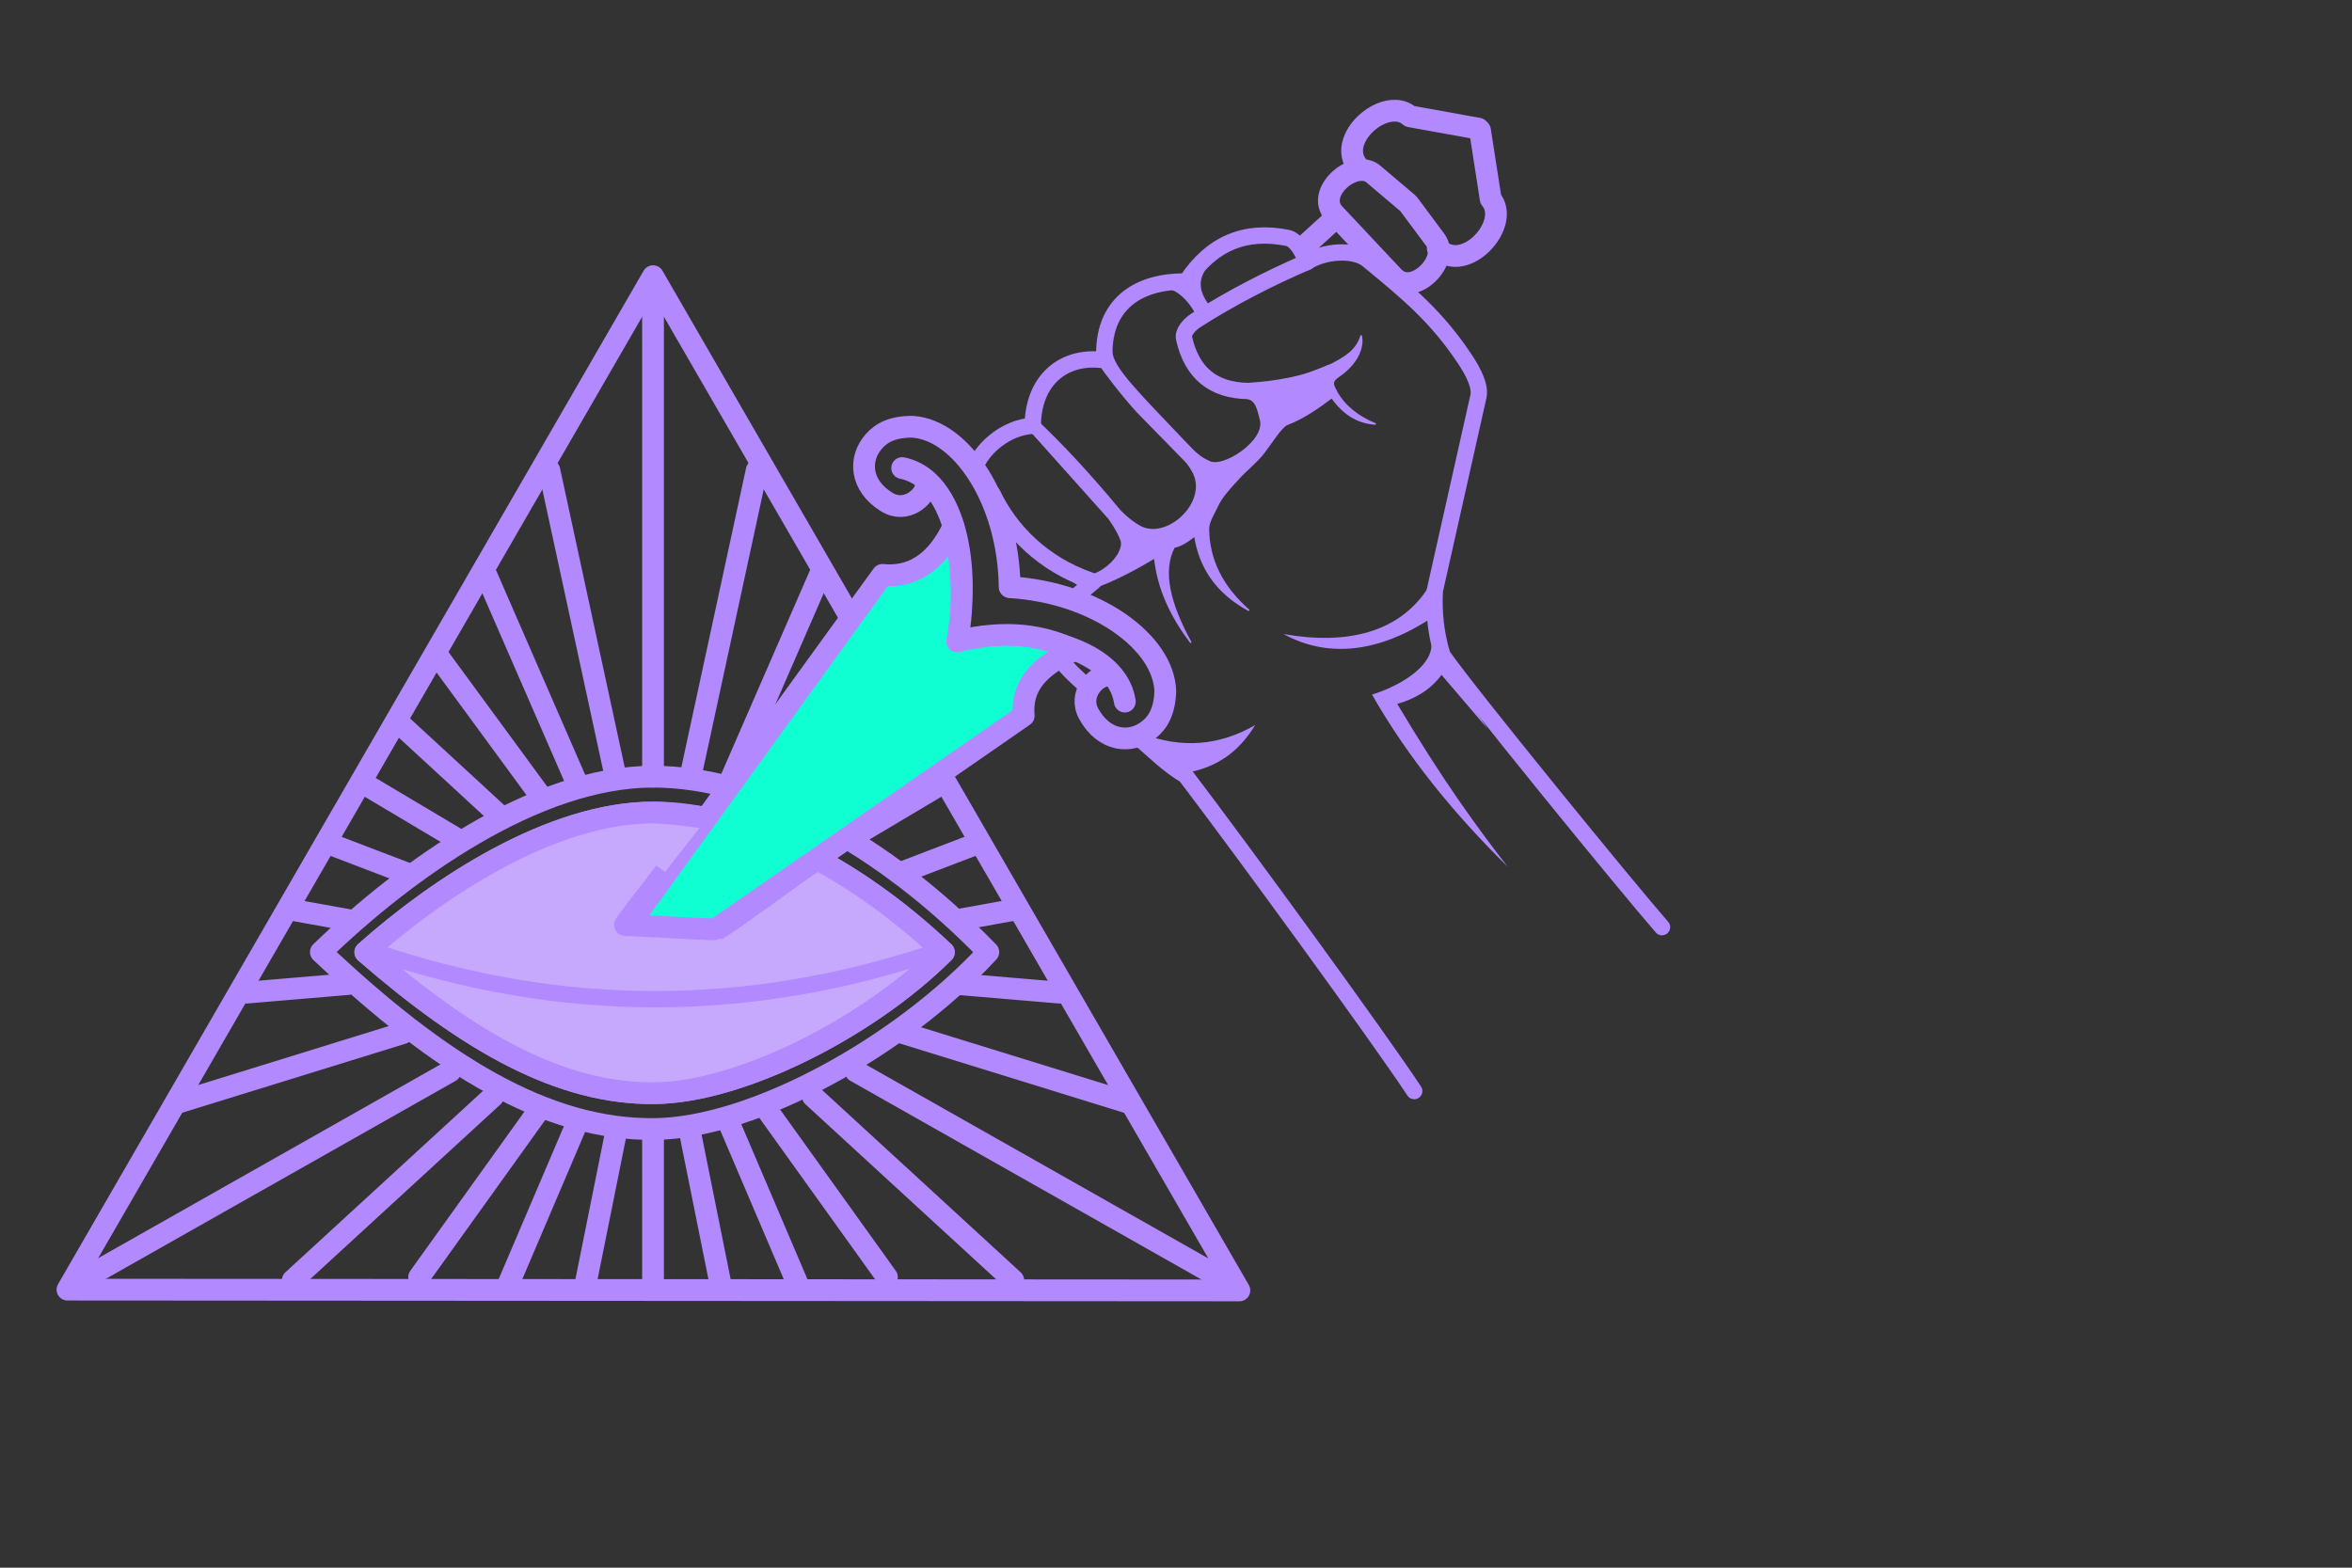 <?xml version="1.0" encoding="UTF-8" standalone="no"?><!DOCTYPE svg PUBLIC "-//W3C//DTD SVG 1.1//EN" "http://www.w3.org/Graphics/SVG/1.1/DTD/svg11.dtd"><svg width="100%" height="100%" viewBox="0 0 900 600" version="1.1" xmlns="http://www.w3.org/2000/svg" xmlns:xlink="http://www.w3.org/1999/xlink" xml:space="preserve" xmlns:serif="http://www.serif.com/" style="fill-rule:evenodd;clip-rule:evenodd;stroke-linecap:round;stroke-linejoin:round;stroke-miterlimit:1.5;">
    <rect x="0" y="0" width="900" height="600" fill="#333333" stroke="none"/>
    <style>
        #stab-u {
            transform-box: fill-box;
            transform-origin: bottom right;
            transform: rotate(50deg);
            animation: fuckBabylon 4s linear infinite;
        }
        @keyframes fuckBabylon {
            0% {
                transform: rotate(50deg);
            }
            49.9% {
                transform: rotate(50deg);
            }
            50% {
                transform: rotate(0deg);
            }
            100% {
                transform: rotate(0deg);
            }
        }
        #eyelid {
            animation: eyelid 4s linear infinite;
        }
        @keyframes eyelid {
            0% {
                visibility: hidden;
            }
            49.9% {
                visibility: hidden;
            }
            50% {
                visibility: visible;
            }
            100% {
                visibility: visible;
            }
        }
    </style>
    <g id="eye">
        <path d="M249.886,105.701l-224.075,387.879l448.448,0.298l-224.373,-388.177Z" style="fill:none;stroke:#b289ff;stroke-width:8.33px;"/>
        <path d="M249.886,297.254l0,-186.48" style="fill:none;stroke:#b289ff;stroke-width:8.33px;"/>
        <path d="M235.564,297.254l-25.361,-117.259" style="fill:none;stroke:#b289ff;stroke-width:8.33px;"/>
        <path d="M221.243,300.834l-35.208,-80.858" style="fill:none;stroke:#b289ff;stroke-width:8.33px;"/>
        <path d="M206.921,304.713l-39.385,-53.706" style="fill:none;stroke:#b289ff;stroke-width:8.33px;"/>
        <path d="M190.511,311.575l-37.893,-34.909" style="fill:none;stroke:#b289ff;stroke-width:8.33px;"/>
        <path d="M174.399,320.825l-36.103,-21.483" style="fill:none;stroke:#b289ff;stroke-width:8.33px;"/>
        <path d="M155.602,334.251l-30.434,-11.636" style="fill:none;stroke:#b289ff;stroke-width:8.33px;"/>
        <path d="M133.522,352.154l-21.482,-3.879" style="fill:none;stroke:#b289ff;stroke-width:8.33px;"/>
        <path d="M133.224,376.62l-38.788,3.282" style="fill:none;stroke:#b289ff;stroke-width:8.33px;"/>
        <path d="M154.11,395.417l-86.825,26.853" style="fill:none;stroke:#b289ff;stroke-width:8.33px;"/>
        <path d="M172.31,410.037l-144.41,81.753" style="fill:none;stroke:#b289ff;stroke-width:8.33px;"/>
        <path d="M188.721,419.585l-76.681,70.415" style="fill:none;stroke:#b289ff;stroke-width:8.33px;"/>
        <path d="M205.728,425.552l-45.352,63.254" style="fill:none;stroke:#b289ff;stroke-width:8.33px;"/>
        <path d="M220.348,430.923l-25.958,60.867" style="fill:none;stroke:#b289ff;stroke-width:8.33px;"/>
        <path d="M235.863,432.713l-11.637,57.883" style="fill:none;stroke:#b289ff;stroke-width:8.33px;"/>
        <path d="M264.198,297.254l25.362,-117.259" style="fill:none;stroke:#b289ff;stroke-width:8.33px;"/>
        <path d="M278.52,300.834l35.208,-80.858" style="fill:none;stroke:#b289ff;stroke-width:8.33px;"/>
        <path d="M292.842,304.713l39.384,-53.706" style="fill:none;stroke:#b289ff;stroke-width:8.33px;"/>
        <path d="M309.252,311.575l37.893,-34.909" style="fill:none;stroke:#b289ff;stroke-width:8.33px;"/>
        <path d="M325.364,320.825l36.102,-21.483" style="fill:none;stroke:#b289ff;stroke-width:8.33px;"/>
        <path d="M344.161,334.251l30.434,-11.636" style="fill:none;stroke:#b289ff;stroke-width:8.33px;"/>
        <path d="M366.24,352.154l21.483,-3.879" style="fill:none;stroke:#b289ff;stroke-width:8.33px;"/>
        <path d="M366.539,376.62l38.788,3.282" style="fill:none;stroke:#b289ff;stroke-width:8.33px;"/>
        <path d="M345.653,395.417l86.825,26.853" style="fill:none;stroke:#b289ff;stroke-width:8.33px;"/>
        <path d="M327.452,410.037l144.411,81.753" style="fill:none;stroke:#b289ff;stroke-width:8.33px;"/>
        <path d="M311.042,419.585l76.681,70.415" style="fill:none;stroke:#b289ff;stroke-width:8.33px;"/>
        <path d="M294.035,425.552l45.352,63.254" style="fill:none;stroke:#b289ff;stroke-width:8.33px;"/>
        <path d="M279.415,430.923l25.958,60.867" style="fill:none;stroke:#b289ff;stroke-width:8.33px;"/>
        <path d="M263.9,432.713l11.636,57.883" style="fill:none;stroke:#b289ff;stroke-width:8.33px;"/>
        <path d="M249.886,433.608l0,58.48" style="fill:none;stroke:#b289ff;stroke-width:8.33px;"/>
        <path d="M122.781,364.387c32.258,-31.263 82.184,-67.133 127.105,-67.133c40.483,-0 87.655,25.222 128.298,67.133c-33.458,36.239 -89.705,67.301 -127.701,67.729c-41.379,0.466 -81.847,-24.333 -127.702,-67.729Z" style="fill:none;stroke:#b289ff;stroke-width:8.33px;"/>
        <path d="M139.788,364.448c27.962,-24.9 71.239,-53.469 110.178,-53.469c35.091,-0 75.981,20.089 111.211,53.469c-29.002,28.864 -77.759,53.604 -110.694,53.945c-35.868,0.371 -70.947,-19.381 -110.695,-53.945Z" style="fill:none;stroke:#b289ff;stroke-width:8.33px;"/>
        <circle cx="250.422" cy="365.044" r="52.662" style="fill:#ae2dc2;stroke:#b289ff;stroke-width:8.33px;"/>
        <circle cx="250.422" cy="365.044" r="29.315"/>
        <circle cx="266.264" cy="352.307" r="12.754" style="fill:#fff;"/>
    </g>
    <g id="stab-u">
        <g id="dagger">
            <g id="hilt">
                <path d="M386.495,224.746c33.106,2.02 58.949,21.241 59.409,39.909c-0.269,7.402 -2.675,11.74 -6.162,14.528c-7.056,5.784 -17.293,4.552 -23.064,-5.854c-4.319,-7.788 2.874,-14.711 6.943,-14.744" style="fill:none;stroke:#b289ff;stroke-width:8.33px;"/>
                <path d="M386.34,224.584c-0.436,-33.165 -18.4,-59.897 -37.025,-61.248c-7.406,-0.085 -11.854,2.111 -14.806,5.461c-6.113,6.772 -5.373,17.056 4.746,23.317c7.573,4.687 14.831,-2.167 15.059,-6.23" style="fill:none;stroke:#b289ff;stroke-width:8.33px;"/>
                <path d="M430.421,268.516c-3.763,-24.056 -48.511,-28.8 -65.306,-22.435" style="fill:none;stroke:#b289ff;stroke-width:8.33px;"/>
                <path d="M345.221,179.143c23.849,4.908 26.449,49.832 19.289,66.304" style="fill:none;stroke:#b289ff;stroke-width:8.33px;"/>
            </g>
            <g id="blade">
                <path d="M364.817,201.541c3.613,14.94 4.134,29.573 1.461,43.891c18.86,-4.556 33.033,-2.298 44.794,3.467c-14.74,6.411 -20.239,14.531 -19.356,25.048l-186.767,129.395l132.727,-183.323c10.494,1.137 20.376,-3.897 27.141,-18.478Z" style="fill:#0FFFD3;stroke:#b289ff;stroke-width:8.33px;"/>
                path d="M358.803,252.468l-154.258,150.578" style="fill:none;stroke:#b289ff;stroke-width:4.17px;"/>
            </g>
            <path d="M550.173,95.039c10.147,10.369 28.345,-9.262 20.245,-18.869l-4.086,-26.293l-0.623,-0.638l-26.187,-4.72c-6.183,-5.474 -16.97,0.303 -20.764,7.857c-1.98,3.94 -2.057,8.364 1.412,11.927" style="fill:none;stroke:#b289ff;stroke-width:8.33px;"/>
            <path d="M533.236,105.979l-22.694,-24.175c-7.656,-8.176 8.098,-21.55 15.234,-14.979l12.851,10.882l0.471,0.502l10.049,13.511c6.107,7.537 -8.234,22.415 -15.911,14.259Z" style="fill:none;stroke:#b289ff;stroke-width:8.33px;"/>
            <path d="M498.854,94.49l10.931,-9.961" style="fill:none;stroke:#b289ff;stroke-width:8.33px;"/>
        </g>
        <g id="hand">
            <path d="M460.708,103.496c-3.591,6.034 -0.197,10.819 2.104,14.07l-4.979,2.671c-2.281,-4.456 -5.746,-8.191 -9.356,-9.615l12.231,-7.126Z" style="fill: #b289ff;stroke:#b289ff;stroke-width:0.63px;"/>
            <path d="M500.212,100.223c-14.701,6.357 -28.885,13.631 -42.33,22.211c-1.109,0.708 -1.397,0.986 -1.459,1.035c-1.204,0.957 -3.888,3.582 -3.326,6.07c2.942,13.033 10.962,19.935 24.561,20.101c11.089,-0.691 21.836,-2.474 31.711,-7.044" style="fill:none;stroke:#b289ff;stroke-width:6.25px;"/>
            <path d="M547.771,246.96c-0.293,8.833 -13.102,15.895 -22.764,18.879c13.677,24 31.419,45.703 51.89,65.864c-12.12,-15.589 -25.155,-33.598 -42.239,-62.304c6.669,-1.898 12.548,-5.193 16.948,-11.106l17.606,20.609l-21.441,-31.942Z"  style="fill:#b289ff" />
            <path d="M546.129,225.482c-10.867,16.381 -30.373,21.544 -55.001,17.18c15.983,8.747 34.75,7.706 55.192,-5.217"  style="fill:#b289ff" />
            <path d="M480.288,277.502c-5.233,8.636 -12.571,15.159 -23.83,17.746c-8.86,-3.029 -15.468,-7.792 -19.559,-14.493c15.264,5.854 29.714,4.663 43.389,-3.253Z" style="fill:#b289ff"/>
            <path d="M541.156,417.582c-13.179,-20.014 -65.441,-91.788 -87.528,-120.795c-6.841,-4.041 -12.048,-9.388 -17.732,-14.264" style="fill:none;stroke:#b289ff;stroke-width:6.25px;"/>
            <path d="M380.68,192.256c-3.962,-7.214 -7.46,-13.649 -7.073,-14.53c2.84,-6.477 11.432,-14.167 21.591,-14.783c0.077,-17.137 11.458,-27.314 27.431,-25.066c-1.275,-21.696 13.226,-30.479 31.276,-30.106c9.69,-14.794 22.778,-19.972 38.854,-16.699c3.171,0.646 5.956,5.559 7.184,9.328c6.261,-4.277 18.049,-5.353 23.401,-0.964c15.488,12.702 26.662,22.011 37.396,38.322c3.032,4.607 5.887,10.132 4.971,14.025l-16.697,74.362c-0.38,7.837 0.284,15.964 2.929,24.641c9.944,14.387 71.271,89.509 84.02,104.065" style="fill:none;stroke:#b289ff;stroke-width:6.25px;"/>
            <path d="M509.051,139.733c5.286,-2.776 9.954,-5.24 11.811,-11.161c0.95,4.558 -1.663,10.735 -8.728,15.502c-3.362,2.269 -1.632,3.792 -0.653,6.037c3.134,5.518 8.217,9.42 14.725,12.14c-5.953,-0.411 -11.58,-3.094 -16.582,-10.143c-5.307,4.01 -10.898,7.911 -17.122,10.297c-2.179,0.836 -5.969,6.975 -8.942,10.841c-2.77,3.601 -6.448,6.407 -9.365,9.558c-4.349,4.697 -6.737,7.415 -8.313,10.699c-1.653,3.445 -3.36,5.972 -3.501,8.751c0.079,12.025 5.335,22.41 15.412,31.266c-12.129,-6.599 -18.719,-16.245 -20.552,-28.507c-2.956,2.328 -5.683,3.96 -8.01,4.381c-4.798,9.24 -1.63,21.804 6.362,36.381c-7.179,-9.59 -12.441,-20.064 -13.709,-32.374c-7.707,4.636 -15.592,8.801 -23.928,11.775c-5.672,1.815 -21.463,-15.88 -10.934,-7.364c9.033,8.644 23.656,-4.102 22.131,-10.833c-0.825,-2.308 -2.329,-5.106 -4.78,-8.585l-29.674,-33.182l2.776,-3.462c8.559,8.179 18.283,18.342 31.095,33.762c2.639,2.712 5.21,4.711 7.717,6.052c9.828,5.273 24.923,-7.922 21.022,-19.235c-0.579,-1.681 -1.697,-3.511 -3.229,-5.457l-18.804,-19.228c-5.136,-5.519 -13.659,-16.552 -13.903,-17.515l3.933,-5.927c0.098,6.668 10.824,16.757 30.411,37.449c2.324,2.447 4.516,4 6.605,4.859c5.019,3.555 22.472,-7.621 20.046,-16.009c-0.992,-3.431 -1.418,-7.536 -5.325,-8.161l32.008,-12.607Z" style="fill:#b289ff; stroke:#b289ff;stroke-width:0.63px;"/>
            <path d="M379.764,188.971c6.923,14.533 19.625,26.966 37.192,33.096" style="fill:none;stroke:#b289ff;stroke-width:6.25px;"/>
        </g>
        <path d="M411.32,228.615l7.163,-6.03" style="fill:none;stroke:#b289ff;stroke-width:6.25px;"/><path d="M415.381,262.292c-4.401,-4.021 -5.758,-5.12 -9.831,-9.975" style="fill:none;stroke:#b289ff;stroke-width:6.25px;"/>
    </g>
    <g id="eyelid">
        <path d="M139.788,364.448c27.962,-24.9 71.239,-53.469 110.178,-53.469c6.433,-0 20.584,2.174 20.674,2.037c0.037,-0.057 -32.152,41.086 -31.552,41.082c3.623,-0.028 34.934,1.879 35.392,1.594c9.733,-6.067 37.583,-27.17 38.446,-26.704c16.526,8.931 32.925,20.938 48.251,35.46c-29.002,28.864 -77.759,53.604 -110.694,53.945c-35.868,0.371 -70.947,-19.381 -110.695,-53.945Z" style="fill:#c6a9fc;stroke:#b289ff;stroke-width:8.33px;"/>
        <path d="M141.948,363.756c72.6,24.963 145.199,24.793 217.799,-0" style="fill:none;stroke:#b289ff;stroke-width:6.25px;"/>
    </g>
</svg>